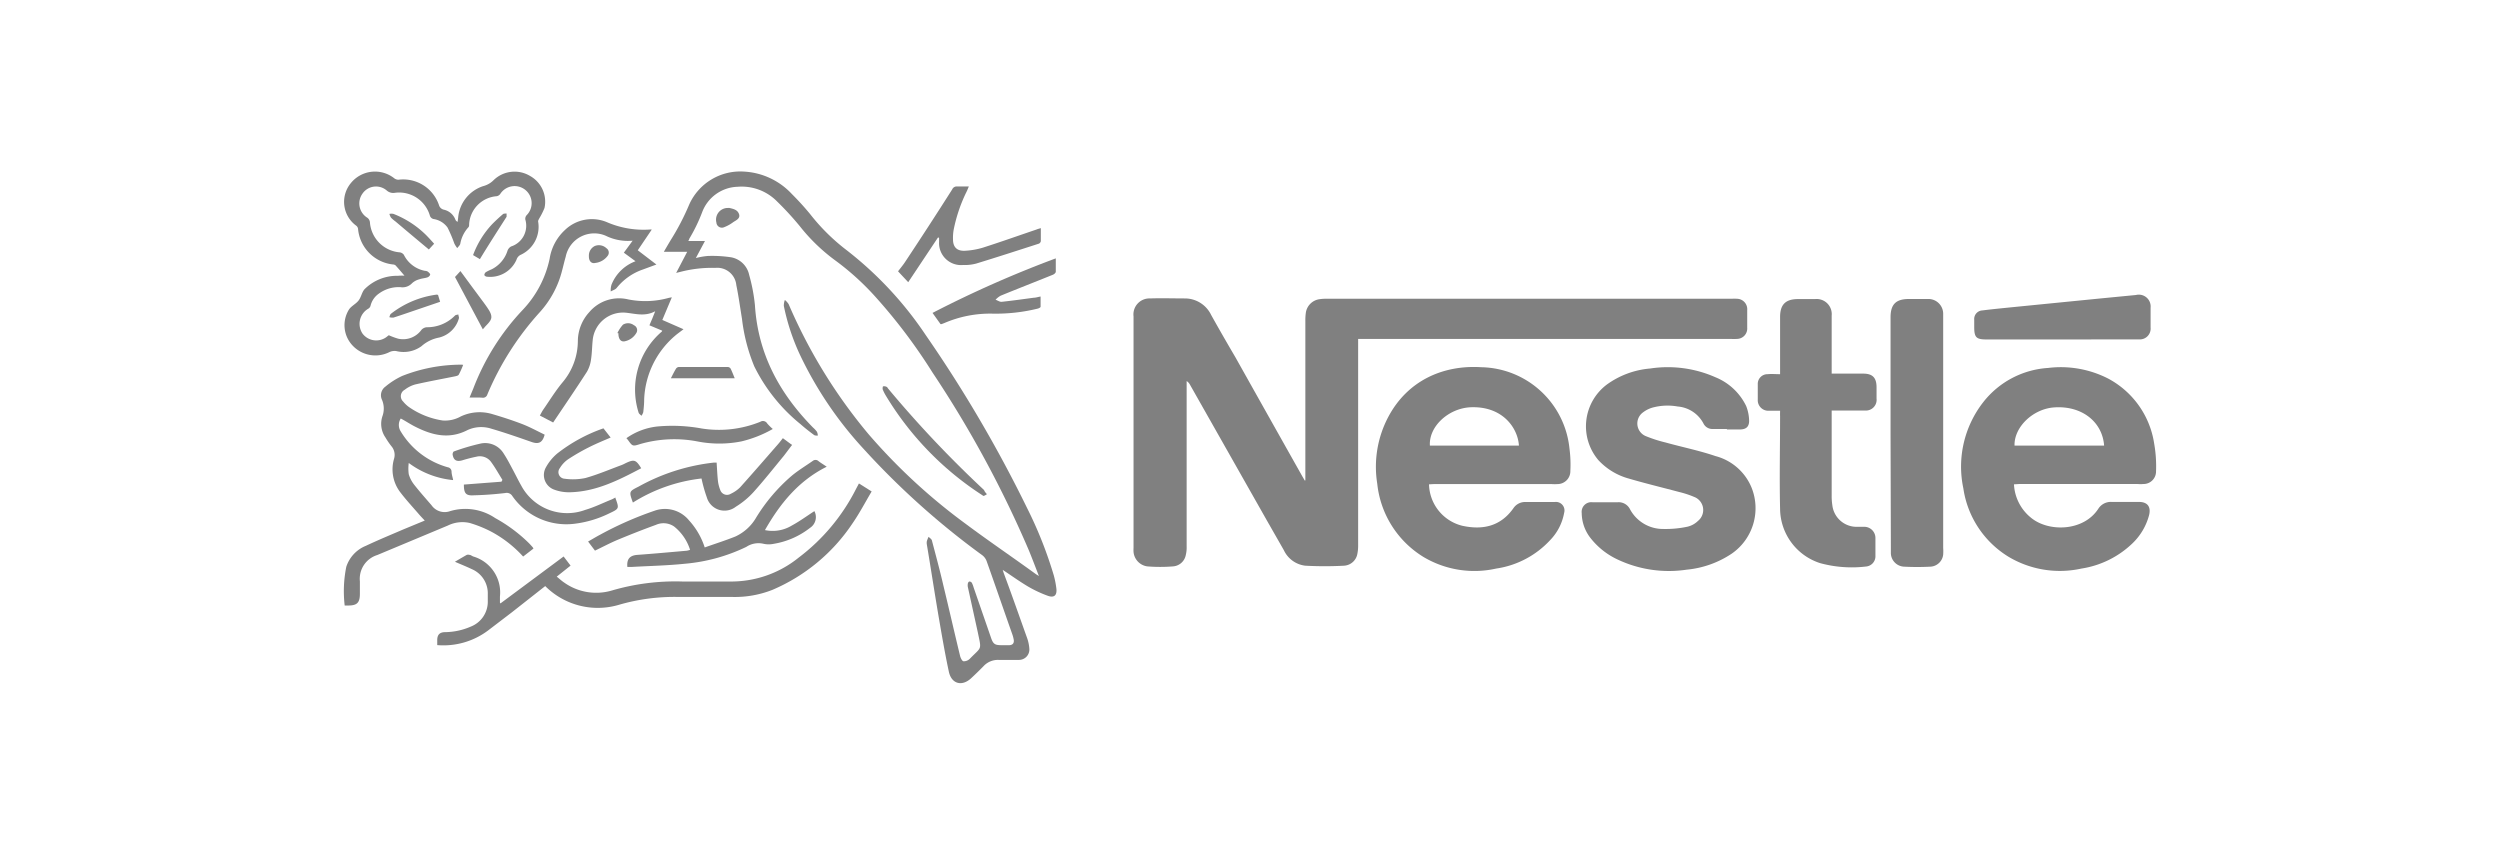 <svg id="Layer_1" data-name="Layer 1" xmlns="http://www.w3.org/2000/svg" width="310" height="106" viewBox="0 0 310.56 106.87"><defs><style>.cls-1{fill:gray;}</style></defs><path class="cls-1" d="M162.2,60.06v-20a6.4,6.4,0,0,1,.05-.88,2,2,0,0,1,1.69-1.77,5.14,5.14,0,0,1,.88-.06h50.69a4.24,4.24,0,0,1,.62,0,1.31,1.31,0,0,1,1.31,1.44c0,.72,0,1.45,0,2.17a1.3,1.3,0,0,1-1.28,1.41,6.77,6.77,0,0,1-.78,0H168.8v.66q0,12.59,0,25.17a5,5,0,0,1-.09,1,1.8,1.8,0,0,1-1.63,1.52,44.68,44.68,0,0,1-4.91,0,3.4,3.4,0,0,1-2.66-1.94l-2.13-3.73-9.63-17a1.14,1.14,0,0,0-.39-.41V68.32a3.93,3.93,0,0,1-.11,1.08,1.75,1.75,0,0,1-1.6,1.41,20.11,20.11,0,0,1-3.2,0A2,2,0,0,1,140.72,69a4.34,4.34,0,0,1,0-.51V39.55a2,2,0,0,1,2.07-2.24c1.47-.05,2.94,0,4.41,0a3.64,3.64,0,0,1,3.23,2.08q1.47,2.63,3,5.23,4.19,7.47,8.39,14.93l.31.53Z"/><path class="cls-1" d="M250.79,60.55a5.72,5.72,0,0,0,2.11,4.16c2.17,1.82,6.57,1.76,8.43-1.1a1.84,1.84,0,0,1,1.67-.86h3.42c1.05,0,1.51.59,1.27,1.62a7.55,7.55,0,0,1-2.1,3.57,11.78,11.78,0,0,1-6.36,3.14,12.51,12.51,0,0,1-9.13-1.48,12.06,12.06,0,0,1-5.64-8.55,13.1,13.1,0,0,1,2.48-10.76A11.19,11.19,0,0,1,255.06,46a13,13,0,0,1,7.49,1.32,11.08,11.08,0,0,1,5.77,8.15,16.31,16.31,0,0,1,.23,3.49A1.56,1.56,0,0,1,267,60.51a5.1,5.1,0,0,1-.78,0c-4.92,0-9.85,0-14.77,0Zm11.27-4.84c-.22-3-2.81-5-6.2-4.78-2.67.16-5.07,2.45-5,4.78Z"/><path class="cls-1" d="M177.66,60.55a5.47,5.47,0,0,0,4.16,5.18c2.56.56,4.81.07,6.41-2.22a1.75,1.75,0,0,1,1.51-.75c1.21,0,2.42,0,3.63,0a1.07,1.07,0,0,1,1.18,1.37,6.55,6.55,0,0,1-1.75,3.4,11.44,11.44,0,0,1-6.74,3.55A12.44,12.44,0,0,1,177,69.65a12.22,12.22,0,0,1-5.81-9.17,13.33,13.33,0,0,1,1.39-8.38c2.4-4.51,6.83-6.5,11.64-6.19a11.3,11.3,0,0,1,11,10.17,15.22,15.22,0,0,1,.11,2.78,1.61,1.61,0,0,1-1.6,1.66,5.7,5.7,0,0,1-.72,0c-4.92,0-9.84,0-14.77,0Zm11.24-4.84c-.13-2.21-2.06-5-6.13-4.79-2.72.17-5.15,2.42-5,4.79Z"/><path class="cls-1" d="M83.54,34.12l1.38-2.64H82c.31-.54.58-1,.85-1.45a30.68,30.68,0,0,0,2.33-4.48A7,7,0,0,1,92,21.45,8.82,8.82,0,0,1,98,24.25c.81.81,1.58,1.65,2.3,2.53a25.16,25.16,0,0,0,4.35,4.34,45.31,45.31,0,0,1,10.09,10.77,166.13,166.13,0,0,1,12.68,21.64,51.53,51.53,0,0,1,3.33,8.4,11.32,11.32,0,0,1,.32,1.62c.11.87-.27,1.23-1.08.93a15,15,0,0,1-2.47-1.16c-1.06-.63-2.07-1.36-3.16-2.08.07.2.11.36.17.51,1,2.68,1.93,5.35,2.88,8a4.94,4.94,0,0,1,.28,1.31,1.3,1.3,0,0,1-1.35,1.44q-1.25,0-2.49,0a2.44,2.44,0,0,0-1.86.76c-.51.52-1,1-1.56,1.52-1.15,1.08-2.47.73-2.8-.81-.47-2.19-.85-4.4-1.23-6.61-.53-3.09-1-6.19-1.52-9.29a1.17,1.17,0,0,1,0-.41,3.71,3.71,0,0,1,.22-.55c.14.15.36.27.41.45.49,1.87,1,3.73,1.43,5.61.71,2.93,1.38,5.88,2.09,8.81.06.26.24.64.42.69a1.06,1.06,0,0,0,.8-.31c1.5-1.55,1.48-1,1-3.31L120,73.36a1.14,1.14,0,0,1,0-.36c0-.12.11-.29.19-.3a.37.37,0,0,1,.32.17,3.32,3.32,0,0,1,.22.58l2.18,6.3c.26.75.47.9,1.24.91q.5,0,1,0c.45,0,.67-.25.59-.7a4.26,4.26,0,0,0-.19-.7c-1.06-3-2.12-6.09-3.2-9.12a1.66,1.66,0,0,0-.53-.72A98.08,98.08,0,0,1,107,56.15a47,47,0,0,1-8-11.83,27.2,27.2,0,0,1-2-6.08,2,2,0,0,1,.13-.74,2.28,2.28,0,0,1,.47.52,65.55,65.55,0,0,0,10,16.27,72.92,72.92,0,0,0,12,11.1c2.93,2.19,6,4.27,8.93,6.4l.36.22c-.45-1.15-.83-2.17-1.25-3.19a137.5,137.5,0,0,0-12.06-22.26,68.54,68.54,0,0,0-7.1-9.42,32.89,32.89,0,0,0-5.06-4.59A22.79,22.79,0,0,1,99,28.28a37.55,37.55,0,0,0-2.83-3.08,6.2,6.2,0,0,0-4.95-1.85,4.89,4.89,0,0,0-4.44,3.21,20.83,20.83,0,0,1-1.6,3.29c0,.07-.06.15-.12.28h2.08L86,32.26A9.16,9.16,0,0,1,87.5,32a15.86,15.86,0,0,1,2.93.17,2.83,2.83,0,0,1,2.24,2.21,21.75,21.75,0,0,1,.72,3.8c.39,6.07,3.06,11,7.26,15.27a3.5,3.5,0,0,1,.49.53,1.25,1.25,0,0,1,.11.48c-.16,0-.35,0-.46-.07-.58-.43-1.16-.88-1.7-1.36a21.55,21.55,0,0,1-5.78-7.22,22.22,22.22,0,0,1-1.54-5.94c-.23-1.41-.42-2.83-.71-4.23a2.39,2.39,0,0,0-2.62-2.15,15.74,15.74,0,0,0-4.26.47Z"/><path class="cls-1" d="M214.88,53.63c-.57,0-1.14,0-1.71,0A1.24,1.24,0,0,1,212,53a4,4,0,0,0-3.25-2.18,7.19,7.19,0,0,0-3.23.16,3.66,3.66,0,0,0-1.14.6,1.71,1.71,0,0,0,.35,2.93,16.7,16.7,0,0,0,2.51.81c2.08.58,4.18,1,6.24,1.7A6.71,6.71,0,0,1,218,61a6.91,6.91,0,0,1-2.5,8.22,12.2,12.2,0,0,1-5.64,2,15,15,0,0,1-8.64-1.28,9.25,9.25,0,0,1-3.34-2.64,5.13,5.13,0,0,1-1.13-3.16,1.21,1.21,0,0,1,1.35-1.35c1,0,2.1,0,3.16,0a1.58,1.58,0,0,1,1.53.88A4.68,4.68,0,0,0,207,66.13a12.9,12.9,0,0,0,3-.29,2.81,2.81,0,0,0,1.29-.72,1.75,1.75,0,0,0-.49-3,11.9,11.9,0,0,0-1.86-.61c-2.1-.56-4.22-1.07-6.3-1.68a8.1,8.1,0,0,1-3.81-2.31,6.53,6.53,0,0,1,1.07-9.45,10.75,10.75,0,0,1,5.41-2,14.7,14.7,0,0,1,8.15,1.09,7.32,7.32,0,0,1,3.85,3.6,5.3,5.3,0,0,1,.37,1.85c0,.73-.37,1.06-1.1,1.08h-1.66Z"/><path class="cls-1" d="M221.55,51.35c-.53,0-1,0-1.39,0a1.32,1.32,0,0,1-1.4-1.4c0-.64,0-1.28,0-1.92A1.21,1.21,0,0,1,220,46.78c.5-.05,1,0,1.55,0,0-.28,0-.47,0-.67,0-2.16,0-4.32,0-6.48,0-1.56.69-2.24,2.24-2.24.71,0,1.42,0,2.13,0A1.89,1.89,0,0,1,228,39.46c0,2.21,0,4.42,0,6.63v.62l.58,0c1.13,0,2.25,0,3.37,0s1.65.47,1.66,1.67c0,.48,0,1,0,1.45a1.34,1.34,0,0,1-1.47,1.49c-1.18,0-2.35,0-3.52,0H228c0,.2,0,.37,0,.54V62a7.2,7.2,0,0,0,.08,1.14,3.05,3.05,0,0,0,3.14,2.72c.26,0,.52,0,.78,0a1.4,1.4,0,0,1,1.47,1.42c0,.73,0,1.45,0,2.18a1.29,1.29,0,0,1-1.22,1.37,15,15,0,0,1-5.7-.43,7.2,7.2,0,0,1-5-6.78c-.09-3.87,0-7.74,0-11.6C221.54,51.82,221.55,51.62,221.55,51.35Z"/><path class="cls-1" d="M235.36,54.12V39.67c0-1.62.67-2.29,2.29-2.29.78,0,1.56,0,2.34,0a1.85,1.85,0,0,1,1.95,1.85c0,.18,0,.35,0,.52q0,14.37,0,28.75a5.77,5.77,0,0,1,0,.83,1.69,1.69,0,0,1-1.54,1.51,32.32,32.32,0,0,1-3.41,0,1.73,1.73,0,0,1-1.59-1.64c0-.24,0-.49,0-.73Z"/><path class="cls-1" d="M56.91,45.61a9.78,9.78,0,0,1-.55,1.23c-.07.13-.33.18-.52.22-1.64.33-3.28.63-4.91,1a3.79,3.79,0,0,0-1.33.67.91.91,0,0,0-.19,1.47,3.76,3.76,0,0,0,.83.76,10,10,0,0,0,4.12,1.61,4,4,0,0,0,2.24-.5,5.51,5.51,0,0,1,3.89-.32c1.3.38,2.6.8,3.87,1.29.94.37,1.83.86,2.74,1.3-.27,1-.74,1.23-1.65.91-1.66-.58-3.32-1.16-5-1.65a4.1,4.1,0,0,0-3,.17c-2.31,1.19-4.45.64-6.58-.45-.59-.3-1.15-.68-1.76-1a1.49,1.49,0,0,0,0,1.62A10,10,0,0,0,55,58.42a.55.55,0,0,1,.46.52c0,.34.12.67.2,1.08a11,11,0,0,1-5.55-2.14,5.13,5.13,0,0,0,0,1.41,3.9,3.9,0,0,0,.68,1.31c.69.88,1.44,1.72,2.17,2.57a2,2,0,0,0,2.32.73,6.66,6.66,0,0,1,5.64.87,19.08,19.08,0,0,1,4.19,3.11c.17.17.33.35.49.53a1.09,1.09,0,0,1,.1.17l-1.29,1a14.82,14.82,0,0,0-4-3.12,15.17,15.17,0,0,0-2.68-1.08A4.12,4.12,0,0,0,55,65.7l-8.83,3.69A3.11,3.11,0,0,0,44,72.68c0,.51,0,1,0,1.55,0,1.13-.36,1.48-1.5,1.47H42.1a15.38,15.38,0,0,1,.2-4.84,4.25,4.25,0,0,1,2.44-2.62c1.55-.73,3.15-1.39,4.73-2.07l2.64-1.09c-.24-.26-.45-.47-.65-.7-.8-.93-1.64-1.83-2.38-2.8a4.7,4.7,0,0,1-.81-4.22,1.67,1.67,0,0,0-.34-1.59,9.62,9.62,0,0,1-.73-1.07A3,3,0,0,1,46.83,52,2.8,2.8,0,0,0,46.77,50a1.33,1.33,0,0,1,.4-1.65A9.56,9.56,0,0,1,49.29,47a20.11,20.11,0,0,1,7.44-1.41Z"/><path class="cls-1" d="M49.57,34.46c-.41-.48-.76-.9-1.13-1.3a.64.64,0,0,0-.33-.1,4.92,4.92,0,0,1-4.34-4.45.6.6,0,0,0-.25-.41,3.68,3.68,0,0,1-.64-5.32,3.88,3.88,0,0,1,5.43-.58.91.91,0,0,0,.5.17,4.72,4.72,0,0,1,5.08,3.18.82.82,0,0,0,.63.57,2,2,0,0,1,1.42,1.24.48.48,0,0,0,.29.27c0-.19.05-.38.06-.58a4.56,4.56,0,0,1,3.12-3.88,2.84,2.84,0,0,0,1.33-.77A3.76,3.76,0,0,1,65.28,22a3.68,3.68,0,0,1,1.8,4,8.49,8.49,0,0,1-.64,1.28c-.07.14-.19.32-.15.45a3.85,3.85,0,0,1-2.13,4.1,1,1,0,0,0-.58.64,3.59,3.59,0,0,1-3.72,2.12c-.12,0-.31-.15-.3-.22a.49.49,0,0,1,.21-.36,6.44,6.44,0,0,1,.7-.34,3.93,3.93,0,0,0,2-2.37,1,1,0,0,1,.44-.49,2.72,2.72,0,0,0,1.77-3.37.69.69,0,0,1,.16-.53,2.13,2.13,0,1,0-3.3-2.65.71.71,0,0,1-.43.27A3.73,3.73,0,0,0,57.66,28c0,.15,0,.34-.11.43a4.13,4.13,0,0,0-1,2.05c-.05.2-.25.36-.38.54a3.88,3.88,0,0,1-.36-.57,17.2,17.2,0,0,0-.85-2,2.63,2.63,0,0,0-1.77-1.07.64.64,0,0,1-.43-.39,4,4,0,0,0-4.35-2.89,1.23,1.23,0,0,1-1.06-.29,2.05,2.05,0,0,0-3,.36,2.1,2.1,0,0,0,.5,3,.8.8,0,0,1,.41.69A4.07,4.07,0,0,0,49,31.55a.77.77,0,0,1,.5.31,3.71,3.71,0,0,0,2.64,2,.75.75,0,0,1,.34.09c.13.1.32.27.31.39a.58.58,0,0,1-.36.34c-.33.11-.69.12-1,.24a2.11,2.11,0,0,0-.9.48,1.64,1.64,0,0,1-1.46.5,4.21,4.21,0,0,0-2.73.83,2.59,2.59,0,0,0-1,1.46.61.61,0,0,1-.27.39,2.19,2.19,0,0,0-.73,3.14,2.15,2.15,0,0,0,3.16.27l.12-.08a8.55,8.55,0,0,0,1.16.43,2.83,2.83,0,0,0,2.93-1.12,1.05,1.05,0,0,1,.63-.31,4.85,4.85,0,0,0,3.54-1.45c.09-.1.28-.1.43-.15,0,.17.12.37.06.52a3.42,3.42,0,0,1-2.46,2.37,4.59,4.59,0,0,0-2.21,1.08,3.79,3.79,0,0,1-3.15.61,1.49,1.49,0,0,0-.86.13,3.9,3.9,0,0,1-4.6-.82,3.7,3.7,0,0,1-.43-4.54c.31-.43.87-.68,1.19-1.11s.39-1,.73-1.39a5.75,5.75,0,0,1,4.2-1.68C49,34.45,49.31,34.46,49.57,34.46Z"/><path class="cls-1" d="M67.17,73.27,63,76.55,60,78.84a9.3,9.3,0,0,1-6.33,1.81c0-.22,0-.42,0-.62,0-.7.33-1,1-1a8.27,8.27,0,0,0,3.21-.7,3.34,3.34,0,0,0,2.11-3.21v-.83a3.29,3.29,0,0,0-2-3.14c-.67-.32-1.35-.59-2.11-.92.51-.3,1-.59,1.48-.86a.57.57,0,0,1,.34,0c.16,0,.31.14.47.2a4.68,4.68,0,0,1,3.34,5c0,.26,0,.51,0,.77,0,0,0,0,.06.1l7.9-5.87.87,1.14-1.73,1.38c.33.26.61.53.93.74a6.91,6.91,0,0,0,5.94,1,28.21,28.21,0,0,1,8.85-1.13c2,0,3.94,0,5.91,0a13.42,13.42,0,0,0,8.63-3,24.66,24.66,0,0,0,7.14-8.54l.38-.72,1.59,1c-.8,1.35-1.52,2.73-2.4,4a22.74,22.74,0,0,1-10,8.3,12.79,12.79,0,0,1-5,.89c-2.23,0-4.46,0-6.68,0a24.88,24.88,0,0,0-7.58,1A9.28,9.28,0,0,1,67.17,73.27Z"/><path class="cls-1" d="M256.68,42.44h-9.27c-1.35,0-1.59-.24-1.59-1.6,0-.3,0-.59,0-.88a1.07,1.07,0,0,1,1-1.15c1.27-.16,2.54-.28,3.81-.41l11.08-1.1,4.33-.42a1.48,1.48,0,0,1,1.83,1.59c0,.82,0,1.66,0,2.48a1.35,1.35,0,0,1-1.44,1.48c-.62,0-1.25,0-1.87,0Z"/><path class="cls-1" d="M87.11,68.44c1.32-.47,2.6-.87,3.84-1.37a5.81,5.81,0,0,0,2.6-2.38A22,22,0,0,1,98,59.47c.82-.68,1.74-1.23,2.62-1.85a.55.55,0,0,1,.74.05c.3.23.63.42,1,.68-3.51,1.75-5.82,4.59-7.72,7.92A4.6,4.6,0,0,0,98,65.7c1-.54,1.89-1.2,2.82-1.8a1.6,1.6,0,0,1-.54,2.09,10,10,0,0,1-4.56,2,3,3,0,0,1-1.23,0,2.75,2.75,0,0,0-2.18.38,22,22,0,0,1-7.7,2.11c-2.21.23-4.44.27-6.67.4-.17,0-.34,0-.5,0-.1-1,.32-1.44,1.24-1.51,2.07-.15,4.13-.34,6.19-.52a2.57,2.57,0,0,0,.41-.11,6.06,6.06,0,0,0-2-2.92A2.34,2.34,0,0,0,81,65.62c-1.6.58-3.19,1.21-4.76,1.86-.95.4-1.87.89-2.85,1.36l-.86-1.14c.52-.29,1-.59,1.5-.85a43.42,43.42,0,0,1,6.81-3,3.88,3.88,0,0,1,4.31,1.21A9.14,9.14,0,0,1,87.11,68.44Z"/><path class="cls-1" d="M57.71,49.7l.47-1.13a29.74,29.74,0,0,1,6.15-9.8,13.27,13.27,0,0,0,3.39-6.41,6.17,6.17,0,0,1,1.9-3.59,4.85,4.85,0,0,1,5.25-1,11.54,11.54,0,0,0,5.29.93,1.62,1.62,0,0,1,.33,0l-1.75,2.59,2.33,1.78-1.74.64A7.19,7.19,0,0,0,76.1,36c-.17.21-.49.29-.74.44a2.42,2.42,0,0,1,.1-.86,5.18,5.18,0,0,1,3-2.92L77,31.59l1.1-1.5a6.26,6.26,0,0,1-3.37-.62,3.64,3.64,0,0,0-5,2.63c-.17.58-.3,1.17-.46,1.76A12.18,12.18,0,0,1,66.52,39a36.06,36.06,0,0,0-6.59,10.33.56.56,0,0,1-.62.39C58.81,49.68,58.31,49.7,57.71,49.7Z"/><path class="cls-1" d="M83,37.17,81.81,40l2.65,1.16c-.4.31-.78.57-1.12.87a11,11,0,0,0-3.8,7.94c0,.52-.05,1-.11,1.55a1.53,1.53,0,0,1-.23.46c-.12-.13-.32-.25-.36-.41a9.54,9.54,0,0,1,2.9-10.11.64.64,0,0,0,.06-.12l-1.6-.67c.12-.3.24-.57.35-.83l.37-.93c-1.29.7-2.49.3-3.7.18a3.81,3.81,0,0,0-4.12,3.5c-.08.78-.08,1.56-.2,2.32a4.16,4.16,0,0,1-.51,1.56c-1.37,2.13-2.8,4.22-4.23,6.35l-1.66-.87c.15-.26.26-.5.41-.72.8-1.15,1.53-2.35,2.42-3.42a8.06,8.06,0,0,0,1.92-5.17A5.4,5.4,0,0,1,72.7,39a4.87,4.87,0,0,1,4.84-1.57,10.89,10.89,0,0,0,5.11-.2Z"/><path class="cls-1" d="M129.13,28.52c0,.59,0,1.11,0,1.62a.43.43,0,0,1-.24.32c-2.61.84-5.22,1.69-7.84,2.49a5.58,5.58,0,0,1-1.64.18,2.75,2.75,0,0,1-3-2.88c0-.17,0-.34,0-.51l-.13-.06-3.73,5.6-1.27-1.36c.3-.4.62-.77.88-1.17q3-4.52,5.89-9.07a.61.61,0,0,1,.6-.37c.46,0,.93,0,1.48,0l-.23.55a19.16,19.16,0,0,0-1.67,4.88,5.86,5.86,0,0,0-.08,1.18c0,1,.52,1.48,1.5,1.43a9.48,9.48,0,0,0,2.24-.39c2.25-.72,4.47-1.51,6.71-2.27C128.7,28.64,128.87,28.6,129.13,28.52Z"/><path class="cls-1" d="M57,60.58l4.7-.36.12-.23c-.49-.78-.93-1.59-1.48-2.32a1.74,1.74,0,0,0-1.79-.57,18,18,0,0,0-1.75.45c-.71.2-1.1,0-1.21-.75,0-.12.07-.33.16-.36a27,27,0,0,1,3.4-1A2.71,2.71,0,0,1,62,56.74c.42.64.76,1.31,1.13,2s.67,1.32,1.06,2a6.51,6.51,0,0,0,8,3c1.13-.33,2.21-.87,3.31-1.31.16-.07.3-.16.45-.23l0,.07c.48,1.32.48,1.32-.79,1.92a13.51,13.51,0,0,1-4.34,1.29A8.22,8.22,0,0,1,63.05,62a.82.82,0,0,0-.89-.36c-1.29.15-2.58.25-3.87.28C57.24,62,57,61.68,57,60.58Z"/><path class="cls-1" d="M78.13,62.83c-.5-1.39-.49-1.39.72-2a25,25,0,0,1,9.42-3h.33c.05.77.08,1.52.16,2.27a4.51,4.51,0,0,0,.29,1.15.89.89,0,0,0,1.32.48,4.09,4.09,0,0,0,1.18-.82c1.62-1.8,3.19-3.62,4.78-5.44.19-.22.36-.45.55-.69l1.15.85c-.35.45-.67.89-1,1.32-1.26,1.53-2.49,3.09-3.81,4.56A10.19,10.19,0,0,1,91,63.35a2.3,2.3,0,0,1-3.63-1.18,18.15,18.15,0,0,1-.66-2.35A20.4,20.4,0,0,0,78.13,62.83Z"/><path class="cls-1" d="M131,32.3c0,.64,0,1.15,0,1.67,0,.14-.21.32-.37.38-2.17.88-4.36,1.73-6.53,2.62a2.67,2.67,0,0,0-.63.5c.26.09.53.29.78.26,1.33-.14,2.66-.33,4-.51.25,0,.5-.09.85-.15,0,.44,0,.86,0,1.28,0,.09-.24.21-.39.24a22,22,0,0,1-5.65.62,14.46,14.46,0,0,0-6,1.18l-.34.13h-.13l-1-1.4A138.89,138.89,0,0,1,131,32.3Z"/><path class="cls-1" d="M79.17,58.54c-2.81,1.48-5.61,2.91-8.86,3a5.24,5.24,0,0,1-2-.32,1.94,1.94,0,0,1-1.06-2.78,6.1,6.1,0,0,1,1.42-1.74,20,20,0,0,1,5.78-3.15l.9,1.15c-1,.43-1.9.8-2.78,1.25A25.65,25.65,0,0,0,70,57.44a3.59,3.59,0,0,0-1,1.08.82.82,0,0,0,.6,1.33,7.54,7.54,0,0,0,2.6-.09c1.54-.43,3-1.06,4.52-1.62a4.74,4.74,0,0,0,.51-.24C78.29,57.4,78.52,57.47,79.17,58.54Z"/><path class="cls-1" d="M77.32,54.78a8.23,8.23,0,0,1,3.85-1.46,20.36,20.36,0,0,1,5.57.25,13.76,13.76,0,0,0,7.32-.84.62.62,0,0,1,.87.22,6.37,6.37,0,0,0,.69.68,14.84,14.84,0,0,1-3.91,1.55,14.2,14.2,0,0,1-5.55,0,15.36,15.36,0,0,0-7.07.32c-1,.32-1,.31-1.58-.5Z"/><path class="cls-1" d="M122.39,61.78A2.06,2.06,0,0,1,122,62c-.08,0-.18-.09-.26-.14a38.4,38.4,0,0,1-12-12.42,5.26,5.26,0,0,1-.39-.79c0-.1,0-.33.07-.35a.6.6,0,0,1,.41.06c.09,0,.14.14.21.22a139.25,139.25,0,0,0,12,12.69C122.07,61.4,122.19,61.56,122.39,61.78Z"/><path class="cls-1" d="M59.37,41.17l-3.48-6.54.68-.74c1,1.38,2,2.7,3,4.06.37.53.89,1.16.87,1.71S59.73,40.68,59.37,41.17Z"/><path class="cls-1" d="M82.88,47.29c.23-.45.42-.84.64-1.2a.47.47,0,0,1,.36-.21c2,0,4.07,0,6.1,0a.46.46,0,0,1,.36.19c.19.38.34.78.52,1.22Z"/><path class="cls-1" d="M59,32.4l-.85-.51A11.46,11.46,0,0,1,60.56,28c.43-.43.87-.84,1.33-1.23.1-.09.3-.06.45-.08,0,.14,0,.31,0,.41C61.21,28.87,60.08,30.62,59,32.4Z"/><path class="cls-1" d="M52.62,31.19c-1.41-1.18-2.8-2.34-4.18-3.51a4.13,4.13,0,0,1-.55-.47,1.67,1.67,0,0,1-.2-.47,1.27,1.27,0,0,1,.51,0,12,12,0,0,1,4.16,2.73c.31.32.61.65.92,1Z"/><path class="cls-1" d="M53.77,36.87l.26.86-2.67.91c-1.06.36-2.11.73-3.18,1.07-.14,0-.33,0-.5-.06.06-.14.09-.33.2-.42a11.77,11.77,0,0,1,5.74-2.4Z"/><path class="cls-1" d="M90,26a.9.9,0,0,1,.21,0c.49.12,1,.22,1.19.77s-.38.77-.72,1a4.64,4.64,0,0,1-1.11.62.69.69,0,0,1-1-.57A1.46,1.46,0,0,1,90,26Z"/><path class="cls-1" d="M72.63,32a1.32,1.32,0,0,1,.75-1.25,1.37,1.37,0,0,1,1.44.28.66.66,0,0,1,.12,1,2.22,2.22,0,0,1-1.49.84C72.92,33,72.61,32.61,72.63,32Z"/><path class="cls-1" d="M76.19,41.65a4.24,4.24,0,0,1,.7-1.06,1.21,1.21,0,0,1,1.37.07.67.67,0,0,1,.28,1,2.17,2.17,0,0,1-1.39,1c-.51.13-.84-.26-.83-1Z"/></svg>